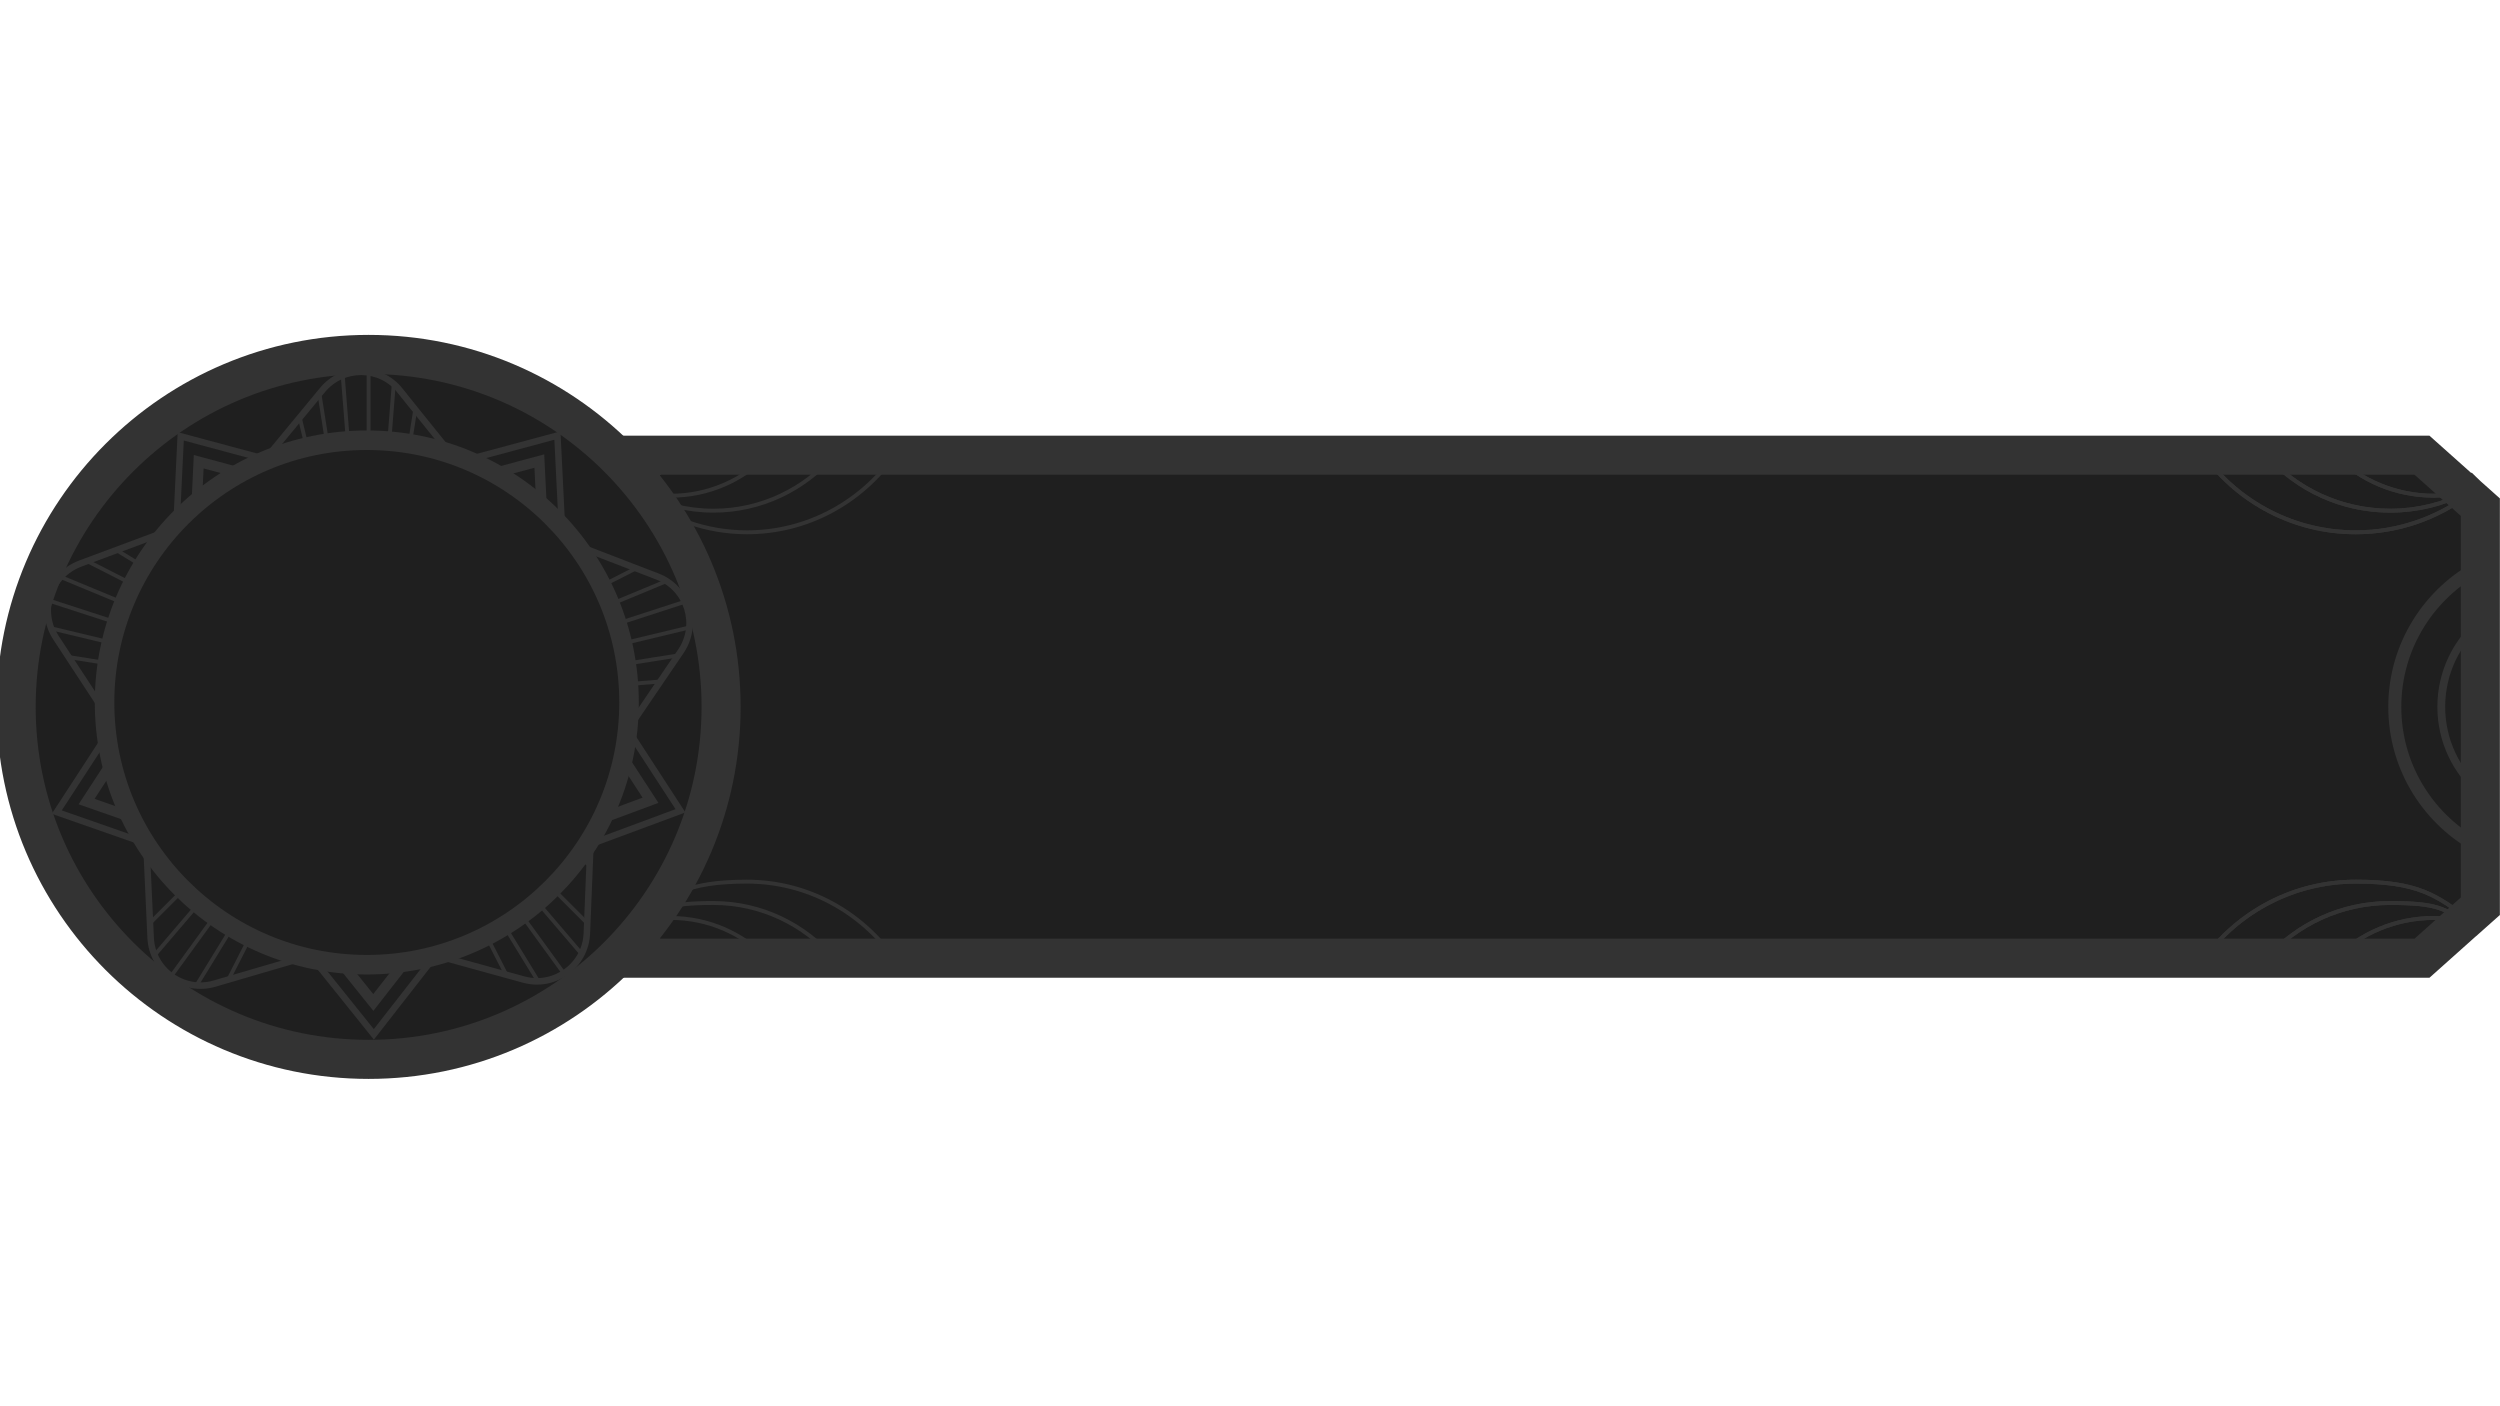 <?xml version="1.0" encoding="UTF-8"?>
<svg xmlns="http://www.w3.org/2000/svg" version="1.1" xmlns:serif="http://www.serif.com/" viewBox="0 0 1920 1080">
  <!-- Generator: Adobe Illustrator 29.0.1, SVG Export Plug-In . SVG Version: 2.1.0 Build 192)  -->
  <defs>
    <style>
      .st0 {
        stroke-width: 10px;
      }

      .st0, .st1, .st2, .st3, .st4, .st5, .st6, .st7 {
        stroke: #333;
        stroke-miterlimit: 10;
      }

      .st0, .st4, .st5, .st6 {
        fill: none;
      }

      .st1, .st2, .st3, .st7 {
        fill: #1f1f1f;
      }

      .st1, .st5 {
        stroke-width: 5px;
      }

      .st8 {
        fill: #231f20;
      }

      .st2 {
        stroke-width: 8px;
      }

      .st3 {
        stroke-width: 30px;
      }

      .st9 {
        opacity: .3;
      }

      .st4 {
        stroke-width: 3px;
      }

      .st10 {
        display: none;
      }

      .st6 {
        stroke-width: 6px;
      }

      .st7 {
        stroke-width: 15px;
      }
    </style>
  </defs>
  <g id="Layer_1" class="st10">
    <g class="st9">
      <path class="st8" d="M260.3,246.8c-3.2,1.3-4.8,5-3.5,8.2.3.8,2.2,5.2,5.7,11.9-38.6,1.4-75.1,10.6-108.1,26.5,31.5-3.7,80.9-1,128,8.4.8,0,1.4,0,2.1,0,2.5,3.3,5.2,6.7,8,10.2-215-50.2-270.9,58.3-270.9,58.3,18.9-19.4,40.9-33.2,64.2-42.8,7.1-1.9,14.2-3.5,21.2-4.9C42.1,372.2,0,450.3,0,538.2s42.1,166,107,215.6c-7.1-1.4-14.1-3-21.2-4.9-23.3-9.6-45.3-23.5-64.2-42.8,0,0,55.9,108.5,270.9,58.3-2.9,3.4-5.5,6.8-8,10.2-.6,0-1.2,0-2.1,0-47.1,9.4-96.5,12.1-128,8.4,32.9,15.8,69.5,25.1,108.1,26.4-3.5,6.7-5.4,11.2-5.7,11.9-1.3,3.2.2,6.9,3.5,8.2,3.2,1.3,6.9-.2,8.2-3.5.1-.2,50.9-96.6,116.9-114.8,19.6-5.4,39.2-10.8,60.3-11.4-34.3,36.8-80,62.9-131.6,72.2-13.9,13.7-20,26.4-22.1,36.9,38.2-2.8,74.1-13.6,106.3-30.6l36.2-23.2c4.5-3.4,8.9-6.9,13.1-10.6h1395.5l3.4-5.7c9.7-16.3,40.3-61.1,64.9-72.7l6.7-3.1v-250l-6.7-3.1c-24.7-11.6-55.2-56.4-64.9-72.7l-3.4-5.7H447.7c-4.3-3.7-8.6-7.2-13.1-10.6l-36.2-23.2c-32.2-17-68.2-27.8-106.3-30.6,2.1,10.6,8.2,23.2,22.1,36.9,51.6,9.3,97.3,35.4,131.6,72.3-21.1-.6-40.6-6-60.3-11.4-66.1-18.1-116.8-114.5-116.9-114.8-1.3-3.2-5-4.8-8.2-3.5M471.7,721.4c5.5-5.9,10.7-12.1,15.6-18.5,20.7,3.4,42.1,9.4,64.3,18.5h-79.9ZM1894.9,648.9c-28,17.2-55.3,57.5-64.8,72.5h-72.6c43.7-18.8,106.8-52.1,137.4-97.6v25.1ZM1830.1,354.9c9.5,15,36.8,55.4,64.8,72.5v25.1c-30.6-45.5-93.7-78.8-137.4-97.6h72.6ZM471.7,354.9h79.9c-22.2,9.1-43.6,15.1-64.3,18.5-4.9-6.4-10.1-12.6-15.6-18.5M582.3,355h0s1140.8,0,1140.8,0c40.5,15.1,146.9,60.1,171.7,124.7v117.1c-24.8,64.6-131.2,109.6-171.7,124.7H582.3c-30.1-14.9-59-24.7-86.7-30,30.1-43.6,47.8-96.4,47.8-153.3s-17.7-109.7-47.8-153.3c27.7-5.3,56.6-15.1,86.7-29.9M320,340c16.6,14.4,36.7,27.6,60.9,36.8,23.9,9.1,49.3,13,75.9,12.3,33,40.8,52.9,92.6,52.9,149s-19.9,108.3-52.9,149c-26.7-.7-52.1,3.2-75.9,12.3-24.2,9.2-44.3,22.4-60.9,36.8-23.5,8.2-72.6,22.5-131.9,24.2-90-33.9-154.3-120.6-154.3-222.3s64.4-188.4,154.3-222.3c59.3,1.6,108.3,15.9,131.9,24.1"/>
    </g>
  </g>
  <g id="Layer_2">
    <path class="st3" d="M1904.9,389.7v306.3c-3.7,3.3-7,6.3-10.2,9.1-.2.1-.4.3-.5.5-.5.5-1,.9-1.6,1.4-.2.2-.3.3-.5.4,0,0,0,0,0,0,0,0-.2.2-.3.2-10.4,9.3-19.1,17-31.7,28.3H471.6c-17.5-15.6-27.3-24.4-44.8-40v-306.3c17.5-15.6,27.3-24.4,44.8-40h1388.5c12.7,11.3,21.3,19,31.7,28.3,0,0,.2.2.3.2,0,0,0,0,.1,0,.2.2.3.3.5.4.5.5,1,.9,1.5,1.4.2.2.3.3.5.5,3.1,2.8,6.5,5.8,10.2,9.1Z"/>
    <path class="st6" d="M1904.9,477.5v130.7c-18.4-15.8-30-39.2-30-65.4s11.7-49.6,30-65.3Z"/>
    <path class="st0" d="M1904.9,434.8v216.2c-39-20.3-65.7-61.1-65.7-108.1s26.7-87.8,65.7-108.1Z"/>
    <g>
      <path class="st4" d="M1893.2,378c-7.7,1.7-15.7,2.7-23.9,2.7-29.6,0-56.4-11.8-75.9-31h71.6c11.3,11.3,19,19,28.3,28.3Z"/>
      <path class="st4" d="M1895.1,377.6c-.5.3-1,.5-1.5.8-17.4,8.8-37,13.8-57.9,13.8-37.8,0-71.7-16.4-95.1-42.5h124.3c11.3,11.3,19,19,28.3,28.3.6-.1,1.2-.3,1.8-.4Z"/>
      <path class="st4" d="M1895.4,380.2c-24,17.9-53.9,28.6-86.2,28.6-47.8,0-90.1-23.2-116.4-59h172.1c11.3,11.3,19,19,28.3,28.3.6-.1,1.2-.3,1.8-.4-.5.3-1,.5-1.5.8.6.6,1.2,1.2,1.8,1.8Z"/>
    </g>
    <g>
      <path class="st4" d="M1869.3,705c8.2,0,16.2.9,23.9,2.7-9.3,9.3-17,17-28.3,28.3h-71.6c19.6-19.2,46.4-31,75.9-31Z"/>
      <path class="st4" d="M1895,708.1c-.6-.2-1.2-.3-1.8-.4-9.3,9.3-17,17-28.3,28.3h-124.3c23.4-26.1,57.3-42.5,95.1-42.5s40.5,5,57.9,13.8c.5.2,1,.5,1.4.8Z"/>
      <path class="st4" d="M1893.6,707.4c.5.2,1,.5,1.4.8-.6-.2-1.2-.3-1.8-.4-9.3,9.3-17,17-28.3,28.3h-172.1c26.3-35.8,68.6-59,116.4-59s62.1,10.6,86.2,28.5c-.6.6-1.2,1.2-1.8,1.8Z"/>
    </g>
    <g>
      <path class="st4" d="M1893.2,378c-7.7,1.7-15.7,2.7-23.9,2.7-29.6,0-56.4-11.8-75.9-31h71.6c11.3,11.3,19,19,28.3,28.3Z"/>
      <path class="st4" d="M1895.1,377.6c-.5.3-1,.5-1.5.8-17.4,8.8-37,13.8-57.9,13.8-37.8,0-71.7-16.4-95.1-42.5h124.3c11.3,11.3,19,19,28.3,28.3.6-.1,1.2-.3,1.8-.4Z"/>
      <path class="st4" d="M1895.4,380.2c-24,17.9-53.9,28.6-86.2,28.6-47.8,0-90.1-23.2-116.4-59h172.1c11.3,11.3,19,19,28.3,28.3.6-.1,1.2-.3,1.8-.4-.5.3-1,.5-1.5.8.6.6,1.2,1.2,1.8,1.8Z"/>
    </g>
    <g>
      <path class="st4" d="M1869.3,705c8.2,0,16.2.9,23.9,2.7-9.3,9.3-17,17-28.3,28.3h-71.6c19.6-19.2,46.4-31,75.9-31Z"/>
      <path class="st4" d="M1895,708.1c-.6-.2-1.2-.3-1.8-.4-9.3,9.3-17,17-28.3,28.3h-124.3c23.4-26.1,57.3-42.5,95.1-42.5s40.5,5,57.9,13.8c.5.2,1,.5,1.4.8Z"/>
      <path class="st4" d="M1893.6,707.4c.5.2,1,.5,1.4.8-.6-.2-1.2-.3-1.8-.4-9.3,9.3-17,17-28.3,28.3h-172.1c26.3-35.8,68.6-59,116.4-59s62.1,10.6,86.2,28.5c-.6.6-1.2,1.2-1.8,1.8Z"/>
    </g>
    <circle class="st3" cx="283.1" cy="542.9" r="270.7"/>
    <polygon class="st1" points="428.1 334.5 435.7 489.1 522.6 622.7 379.7 675.7 287.1 794.4 191.7 675.5 43.6 623.7 131.4 488.9 138.8 335.1 282.3 373.7 428.1 334.5"/>
    <polygon class="st2" points="414.2 354.1 421.1 493.9 499.6 614.6 370.5 662.5 286.7 769.9 200.4 662.4 66.5 615.6 146 493.6 152.6 354.6 282.3 389.5 414.2 354.1"/>
    <path class="st5" d="M307.1,299.9l71.4,88.7c4.2,5.3,9.8,9.3,16.1,11.7l110.4,42.5c23.1,8.9,31.8,36.9,17.9,57.4l-61.3,90.1c-4,5.9-6.3,12.9-6.6,20l-4.3,106.5c-1,24.7-24.7,42-48.5,35.5l-106.3-29.3c-6.9-1.9-14.1-1.8-20.9.2l-110.2,32.2c-23.9,7-47.9-10.2-49.1-35.1l-5.4-117.9c-.3-6.9-2.5-13.5-6.2-19.3l-61.1-93.3c-13.5-20.6-4.4-48.4,18.7-57l100-37.3c6.3-2.4,11.9-6.3,16.2-11.5l69.8-84.5c15.5-18.7,44.2-18.6,59.5.4Z"/>
    <g>
      <line class="st4" x1="283.1" y1="721.7" x2="283.1" y2="541.1"/>
      <line class="st4" x1="297.4" y1="723.4" x2="283.1" y2="541.1"/>
      <line class="st4" x1="312.6" y1="727.6" x2="283.1" y2="541.1"/>
      <line class="st4" x1="328.9" y1="732.1" x2="283.1" y2="541.1"/>
      <line class="st4" x1="346.7" y1="737" x2="283.1" y2="541.1"/>
      <line class="st4" x1="388.8" y1="748.6" x2="283.1" y2="541.1"/>
      <line class="st4" x1="413.4" y1="753.7" x2="283.1" y2="541.1"/>
      <line class="st4" x1="433.1" y1="747.6" x2="283.1" y2="541.1"/>
      <line class="st4" x1="446.7" y1="732.6" x2="283.1" y2="541.1"/>
      <line class="st4" x1="451" y1="709" x2="283.1" y2="541.1"/>
      <line class="st4" x1="452.8" y1="664.4" x2="283.1" y2="541.1"/>
      <line class="st4" x1="453.6" y1="645.6" x2="283.1" y2="541.1"/>
      <line class="st4" x1="454.3" y1="628.3" x2="283.1" y2="541.1"/>
      <line class="st4" x1="454.9" y1="612.3" x2="283.1" y2="541.1"/>
      <line class="st4" x1="457.7" y1="597.8" x2="283.1" y2="541.1"/>
      <line class="st4" x1="465.4" y1="584.8" x2="283.1" y2="541.1"/>
      <line class="st4" x1="474.5" y1="571.4" x2="283.1" y2="541.1"/>
      <line class="st4" x1="484.4" y1="556.9" x2="283.1" y2="541.1"/>
      <line class="st4" x1="507.1" y1="523.4" x2="283.1" y2="541.1"/>
      <line class="st4" x1="520.7" y1="503.4" x2="283.1" y2="541.1"/>
      <line class="st4" x1="529.4" y1="481.9" x2="283.1" y2="541.1"/>
      <line class="st4" x1="525.8" y1="462.2" x2="283.1" y2="541.1"/>
      <line class="st4" x1="511.8" y1="446.3" x2="283.1" y2="541.1"/>
      <line class="st4" x1="488.4" y1="436.5" x2="283.1" y2="541.1"/>
      <line class="st4" x1="448.3" y1="421" x2="283.1" y2="541.1"/>
      <line class="st4" x1="431.3" y1="414.5" x2="283.1" y2="541.1"/>
      <line class="st4" x1="415.7" y1="408.5" x2="283.1" y2="541.1"/>
      <line class="st4" x1="401.1" y1="402.9" x2="283.1" y2="541.1"/>
      <line class="st4" x1="387.8" y1="396.9" x2="283.1" y2="541.1"/>
      <line class="st4" x1="377.3" y1="387.2" x2="283.1" y2="541.1"/>
      <line class="st4" x1="367.6" y1="375.1" x2="283.1" y2="541.1"/>
      <line class="st4" x1="357.2" y1="362.2" x2="283.1" y2="541.1"/>
      <line class="st4" x1="345.8" y1="348" x2="283.1" y2="541.1"/>
      <line class="st4" x1="318.9" y1="314.7" x2="283.1" y2="541.1"/>
      <line class="st4" x1="302.4" y1="295.1" x2="283.1" y2="541.1"/>
      <line class="st4" x1="283.1" y1="541.1" x2="283.1" y2="286.1"/>
      <line class="st4" x1="283.1" y1="541.1" x2="263.2" y2="288.2"/>
      <line class="st4" x1="283.1" y1="541.1" x2="245.3" y2="302.4"/>
      <line class="st4" x1="283.1" y1="541.1" x2="230.2" y2="320.7"/>
      <line class="st4" x1="283.1" y1="541.1" x2="204.6" y2="351.6"/>
      <line class="st4" x1="283.1" y1="541.1" x2="193.4" y2="365.1"/>
      <line class="st4" x1="283.1" y1="541.1" x2="183" y2="377.8"/>
      <line class="st4" x1="283.1" y1="541.1" x2="172.7" y2="389.2"/>
      <line class="st4" x1="283.1" y1="541.1" x2="159.5" y2="396.4"/>
      <line class="st4" x1="283.1" y1="541.1" x2="144.1" y2="402.1"/>
      <line class="st4" x1="283.1" y1="541.1" x2="127.6" y2="408.3"/>
      <line class="st4" x1="283.1" y1="541.1" x2="89.5" y2="422.5"/>
      <line class="st4" x1="283.1" y1="541.1" x2="66.9" y2="430.9"/>
      <line class="st4" x1="283.1" y1="541.1" x2="46.5" y2="443.1"/>
      <line class="st4" x1="283.1" y1="541.1" x2="37.4" y2="461.2"/>
      <line class="st4" x1="283.1" y1="541.1" x2="39.1" y2="482.5"/>
      <line class="st4" x1="283.1" y1="541.1" x2="52.5" y2="504.6"/>
      <line class="st4" x1="283.1" y1="541.1" x2="76.4" y2="541.1"/>
      <line class="st4" x1="283.1" y1="541.1" x2="86.5" y2="556.5"/>
      <line class="st4" x1="283.1" y1="541.1" x2="95.8" y2="570.7"/>
      <line class="st4" x1="283.1" y1="541.1" x2="104.5" y2="583.9"/>
      <line class="st4" x1="283.1" y1="541.1" x2="109.6" y2="597.4"/>
      <line class="st4" x1="283.1" y1="541.1" x2="110.7" y2="612.5"/>
      <line class="st4" x1="283.1" y1="541.1" x2="111.4" y2="628.5"/>
      <line class="st4" x1="283.1" y1="541.1" x2="112.2" y2="645.8"/>
      <line class="st4" x1="283.1" y1="541.1" x2="113.1" y2="664.6"/>
      <line class="st4" x1="283.1" y1="541.1" x2="115.1" y2="709"/>
      <line class="st4" x1="283.1" y1="541.1" x2="118.7" y2="733.6"/>
      <line class="st4" x1="283.1" y1="541.1" x2="131.5" y2="749.6"/>
      <line class="st4" x1="283.1" y1="541.1" x2="150.9" y2="756.8"/>
      <line class="st4" x1="283.1" y1="541.1" x2="175.5" y2="752.2"/>
      <line class="st4" x1="283.1" y1="541.1" x2="218.5" y2="739.6"/>
      <line class="st4" x1="283.1" y1="541.1" x2="236.7" y2="734.3"/>
      <line class="st4" x1="283.1" y1="541.1" x2="253.2" y2="729.5"/>
      <line class="st4" x1="283.1" y1="541.1" x2="268.6" y2="725"/>
    </g>
    <circle class="st7" cx="281.7" cy="539.5" r="201.4"/>
    <g>
      <path class="st4" d="M492,378c7.5,1.7,15.3,2.7,23.3,2.7,28.7,0,54.8-11.8,73.9-31h-69.6c-11,11.3-18.5,19-27.5,28.3Z"/>
      <path class="st4" d="M490.2,377.6c.5.3,1,.5,1.4.8,16.9,8.8,36,13.8,56.3,13.8,36.7,0,69.8-16.4,92.5-42.5h-120.9c-11,11.3-18.5,19-27.5,28.3-.6-.1-1.2-.3-1.8-.4Z"/>
      <path class="st4" d="M489.9,380.2c23.4,17.9,52.4,28.6,83.8,28.6,46.5,0,87.7-23.2,113.2-59h-167.4c-11,11.3-18.5,19-27.5,28.3-.6-.1-1.2-.3-1.8-.4.5.3,1,.5,1.4.8-.6.6-1.2,1.2-1.8,1.8Z"/>
    </g>
    <g>
      <path class="st4" d="M515.2,705c-8,0-15.8.9-23.3,2.7,9.1,9.3,16.6,17,27.5,28.3h69.6c-19-19.2-45.1-31-73.9-31Z"/>
      <path class="st4" d="M490.2,708.1c.6-.2,1.1-.3,1.7-.4,9.1,9.3,16.6,17,27.5,28.3h120.9c-22.7-26.1-55.8-42.5-92.5-42.5s-39.4,5-56.3,13.8c-.5.2-.9.5-1.4.8Z"/>
      <path class="st4" d="M491.6,707.4c-.5.2-.9.5-1.4.8.6-.2,1.1-.3,1.7-.4,9.1,9.3,16.6,17,27.5,28.3h167.4c-25.5-35.8-66.7-59-113.2-59s-60.5,10.6-83.8,28.5c.6.6,1.2,1.2,1.8,1.8Z"/>
    </g>
  </g>
</svg>